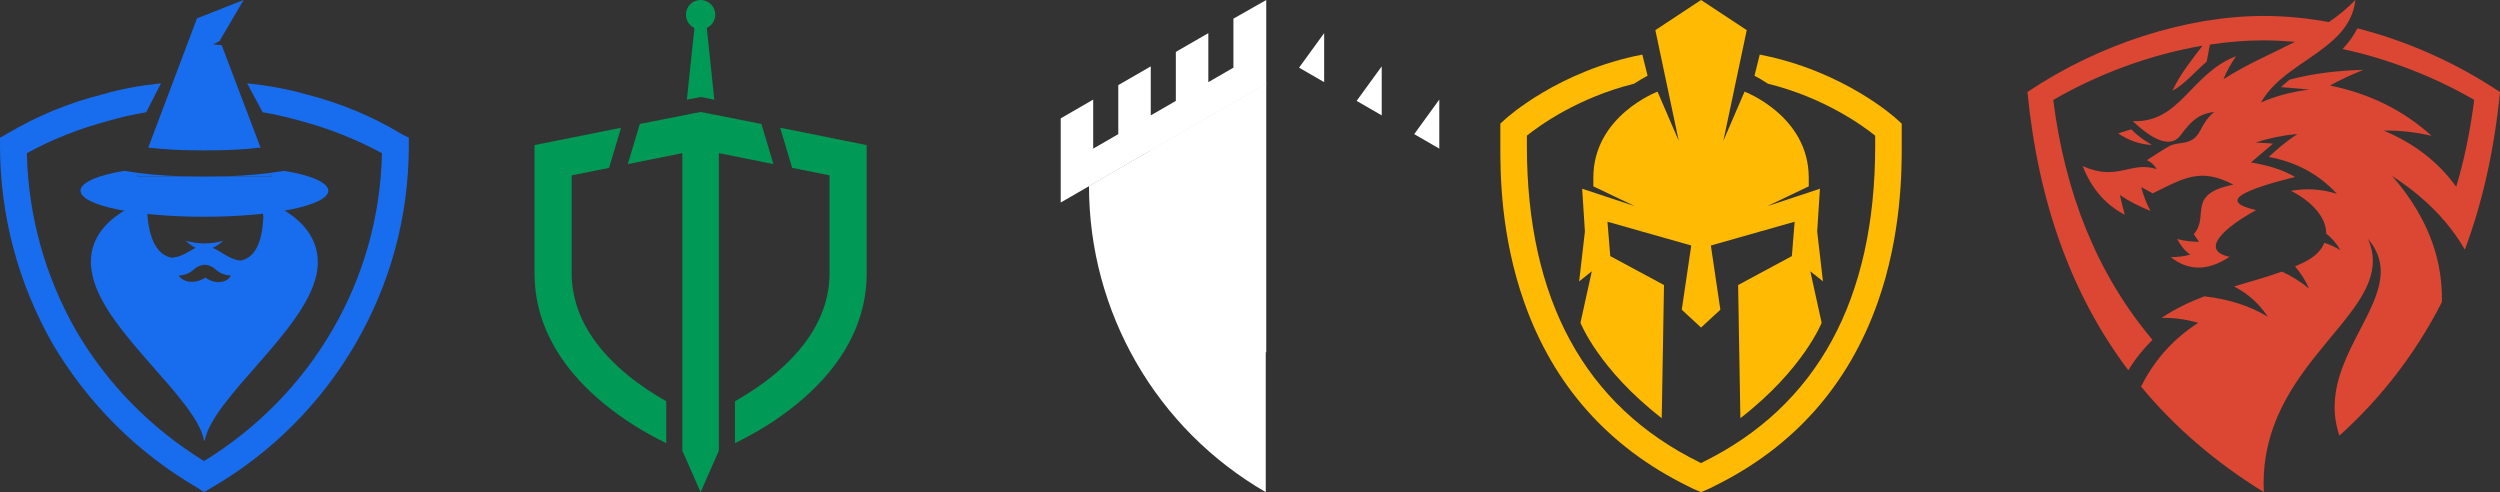 <?xml version="1.0" encoding="UTF-8" standalone="no"?><!DOCTYPE svg PUBLIC "-//W3C//DTD SVG 1.1//EN" "http://www.w3.org/Graphics/SVG/1.1/DTD/svg11.dtd"><svg width="100%" height="100%" viewBox="0 0 15875 3125" version="1.1" xmlns="http://www.w3.org/2000/svg" xmlns:xlink="http://www.w3.org/1999/xlink" xml:space="preserve" xmlns:serif="http://www.serif.com/" style="fill-rule:evenodd;clip-rule:evenodd;stroke-linejoin:round;stroke-miterlimit:2;"><rect x="0" y="0" width="15875" height="3125" fill="#333333" stroke="none"/><g><path d="M1663.38,1273.31l4.494,-0c4.473,-0 8.968,4.494 13.44,4.494c80.706,26.902 394.539,161.389 327.295,470.772c-80.705,358.669 -659.084,780.132 -708.393,1049.13l-4.473,0c-49.331,-268.996 -632.183,-690.459 -708.394,-1049.13c-80.705,-354.197 345.23,-475.266 345.23,-475.266c4.472,-4.473 -22.429,327.295 156.916,363.163c67.244,-4.472 107.608,-40.341 152.444,-62.77c-17.934,-8.968 -40.364,-22.407 -62.771,-44.837c80.706,22.43 161.411,22.43 237.622,0c-22.429,22.43 -44.836,35.869 -67.265,44.837c58.298,22.429 107.607,76.233 179.345,80.705c116.575,-22.407 139.004,-174.851 143.477,-277.964c-4.473,-35.869 -4.473,-67.266 -8.967,-103.134Zm-363.164,408c17.934,0 49.309,8.967 76.211,35.869c44.836,35.87 89.672,31.397 89.672,31.397c-17.934,44.814 -98.64,62.749 -161.389,13.439c-67.265,44.837 -143.476,31.375 -170.378,-13.439c-0,-0 44.836,4.473 89.673,-31.397c26.901,-26.902 58.276,-35.869 76.211,-35.869Z" style="fill:#186dee;"/><path d="M1802.36,1085c174.873,26.902 282.458,76.233 282.458,125.542c0,94.168 -354.197,165.906 -789.077,165.906c-434.903,0 -784.627,-71.738 -784.627,-165.906c0,-49.309 107.608,-98.64 277.986,-125.542c31.375,4.495 58.277,8.968 89.673,13.463l-8.967,22.407l856.343,-0l-13.462,-22.407c31.396,-4.495 62.771,-8.968 89.673,-13.463Z" style="fill:#186dee;"/><path d="M1246.41,1120.87l-376.604,-0l8.967,-22.407c107.585,13.439 233.128,22.407 367.637,22.407Zm466.277,-22.407l13.462,22.407l-381.099,-0c134.509,-0 260.051,-8.968 367.637,-22.407Zm-461.783,-981.885l295.899,-116.575l-152.444,260.051l-40.342,22.408l53.804,4.494l246.589,650.095c-107.607,13.462 -228.654,17.935 -358.669,17.935c-125.542,0 -246.611,-4.473 -354.197,-17.935l309.36,-820.473Z" style="fill:#186dee;"/><path d="M1255.38,3098.1c-381.099,-219.687 -699.426,-538.015 -923.608,-919.114c-210.72,-372.131 -331.768,-798.066 -331.768,-1255.38l0,-49.331l40.342,-22.407c188.313,-112.102 390.066,-197.28 605.281,-251.084c121.047,-35.869 246.589,-58.276 376.604,-71.738l-94.146,183.818c-80.705,13.462 -161.411,31.397 -237.622,53.804c-183.818,49.331 -358.691,116.575 -520.08,206.248c8.967,408 121.047,789.098 309.36,1120.89c197.258,340.735 479.739,627.688 816.001,833.914c336.262,-206.226 618.72,-493.179 815.979,-833.914c192.808,-331.79 304.887,-712.888 313.855,-1120.89c-165.884,-89.673 -336.263,-156.917 -520.081,-206.248c-80.705,-22.407 -156.938,-40.342 -237.622,-53.804l-98.642,-183.818c130.017,13.462 255.559,35.869 381.101,71.738c210.72,53.804 416.967,138.982 600.786,251.084l44.836,22.407l0,49.331c0,457.31 -121.069,883.245 -336.262,1255.38c-219.688,381.099 -538.037,699.427 -919.114,919.114l-44.836,26.902l-40.364,-26.902Z" style="fill:#186dee;fill-rule:nonzero;"/><path d="M802.539,1443.69c-31.374,-4.495 -246.589,201.753 26.902,538.015c-49.309,-174.851 -71.738,-354.196 -26.902,-538.015Z" style="fill:#186dee;"/><path d="M950.51,1739.61c-35.869,4.473 -201.775,246.59 130.015,524.554c-80.706,-161.389 -138.982,-331.768 -130.015,-524.554Z" style="fill:#186dee;"/><path d="M1107.43,1936.87c17.934,156.938 264.524,354.196 183.818,618.72c-22.407,-183.818 -228.655,-461.782 -183.818,-618.72Z" style="fill:#186dee;"/><path d="M1797.89,1443.69c31.375,-4.495 246.589,201.753 -26.902,538.015c49.309,-174.851 71.738,-354.196 26.902,-538.015Z" style="fill:#186dee;"/><path d="M1649.94,1739.61c35.869,4.473 201.753,246.59 -130.039,524.554c80.708,-161.389 139.006,-331.768 130.039,-524.554Z" style="fill:#186dee;"/><path d="M1475.06,1936.87c-17.935,156.938 -264.524,354.196 -183.819,618.72c22.429,-183.818 228.653,-461.782 183.819,-618.72Z" style="fill:#186dee;"/></g><g><g><path d="M8037.59,532.753l0,2592.25c-347.312,-200.466 -627.947,-486.04 -821.717,-821.67c-193.769,-335.677 -300.77,-721.469 -300.77,-1122.5l1122.49,-648.075Z" style="fill:#fff;fill-rule:nonzero;"/><path d="M8040.63,529.842l-0,1708.14c-228.867,-132.124 -413.804,-320.285 -541.464,-541.458c-127.708,-221.178 -198.186,-475.392 -198.186,-739.646l739.65,-427.034Z" style="fill:#fff;fill-rule:nonzero;"/><path d="M8040.63,0l-0,534.406l-1.283,-0.755l-0.428,-0.252l-0.474,0.252l-60.743,35.073l-97.788,56.474l-47.73,27.55l-159.289,91.936l-206.309,119.102l-159.291,91.965l-206.212,119.097l-159.338,91.97l-206.26,119.097l-0,-534.377l206.26,-119.098l-0,311.258l159.338,-91.97l-0,-311.281l206.212,-119.068l0,311.252l159.291,-91.965l-0,-311.286l206.309,-119.068l-0,311.252l159.289,-91.936l-0,-311.285l207.163,-117.616l1.283,-0.727Z" style="fill:#fff;fill-rule:nonzero;"/><path d="M8408.37,210.312l-0,311.252l-159.338,-91.936l159.338,-219.316Z" style="fill:#fff;fill-rule:nonzero;"/><path d="M8773.92,421.379l0,311.252l-159.29,-91.965l159.29,-219.287Z" style="fill:#fff;fill-rule:nonzero;"/><path d="M9139.51,632.44l0,311.258l-159.337,-91.97l159.337,-219.288Z" style="fill:#fff;fill-rule:nonzero;"/></g></g><path d="M4564.76,2862.13l-115.912,262.868l-115.911,-262.868l-0,-1889.69l-346.567,69.575l76.496,-254.901l385.982,-76.194l385.983,76.194l76.496,254.901l-346.567,-69.575l0,1889.69Zm-620.843,-2051.13l-549.639,110.338l0,813.653c0,365.601 209.067,638.468 443.324,830.112c128.648,105.247 257.657,182.327 393.005,249.146l-0,-266.43c-83.518,-47.483 -164.602,-100.378 -243.734,-165.105c-188.525,-154.219 -356.748,-369.383 -356.748,-647.723l0,-621.407l237.336,-47.664l76.456,-254.92Zm465.657,-633.439l-47.845,455.356l87.119,-17.021l87.12,17.021l-47.845,-455.356c31.81,-14.788 53.861,-47.06 53.861,-84.464c0,-51.406 -41.689,-93.095 -93.136,-93.095c-51.447,0 -93.135,41.689 -93.135,93.095c-0,37.404 22.051,69.676 53.861,84.464Zm544.206,633.439l549.638,110.338l0,813.653c0,365.601 -209.066,638.468 -443.324,830.112c-128.647,105.247 -257.657,182.327 -393.004,249.146l0,-266.43c83.518,-47.483 164.602,-100.378 243.714,-165.105c188.545,-154.219 356.768,-369.383 356.768,-647.723l-0,-621.407l-237.336,-47.664l-76.456,-254.92Z" style="fill:#095;fill-rule:nonzero;"/><path d="M13533,821.086l-82.484,26.245c69.986,46.241 141.222,69.986 214.331,73.109c-46.866,-26.868 -91.856,-58.114 -131.847,-99.354Zm1436.59,-641.123c314.931,79.986 629.236,219.331 905.44,404.919c-36.25,366.178 -110.602,699.236 -223.079,999.794c-38.75,-66.227 -81.852,-126.227 -128.727,-181.206c-96.852,-113.727 -211.203,-206.208 -333.68,-286.817c119.352,137.472 211.829,286.817 264.953,451.148c35.602,109.375 53.728,225.579 51.852,349.931c-166.203,324.953 -383.657,607.384 -651.111,848.587c-44.375,-131.226 -35.625,-253.078 -2.5,-367.43c98.727,-340.556 411.158,-616.736 183.704,-882.315c171.852,386.181 -413.033,652.986 -604.259,1206c-41.227,119.351 -64.352,251.828 -56.852,402.43c-304.94,-188.079 -564.887,-410.532 -779.845,-670.486c38.743,-76.875 86.234,-149.352 143.722,-215.579c60.614,-70 132.472,-133.102 219.331,-188.727c-68.111,-20.625 -143.722,-32.477 -231.829,-31.852c88.107,-59.374 179.338,-101.875 271.195,-136.851c142.472,16.875 278.699,54.976 403.051,129.977c-53.75,-80 -122.477,-145.602 -214.963,-192.477c103.736,-31.227 205.588,-58.727 304.315,-94.352c61.852,28.75 119.977,64.375 171.852,107.477c-21.875,-49.977 -50.625,-96.852 -88.75,-140.602c20,-8.75 40,-17.477 60,-27.477c66.226,-33.125 107.476,-75 126.227,-121.852c38.101,11.25 70.601,27.477 101.851,46.227c-23.125,-41.227 -53.75,-76.227 -89.976,-105.602c0.624,-94.352 -78.75,-196.831 -223.727,-271.192c93.125,-16.245 189.976,-13.123 291.828,19.373c-112.477,-122.477 -255.578,-201.836 -433.032,-234.329c55.602,-52.491 115.602,-101.854 182.454,-146.22c-93.102,8.748 -181.204,26.868 -266.206,54.363l111.229,6.873l-140.579,119.977c104.352,16.87 200.579,44.991 279.931,91.857c-316.806,79.983 -498.644,153.719 -246.831,210.583c-199.95,108.727 -363.667,254.942 -168.704,296.817c-146.847,96.227 -268.072,84.977 -373.676,1.875c41.241,-0 82.484,-4.375 123.724,-15.625c-33.118,-23.75 -60.613,-56.852 -83.108,-99.352c46.24,11.875 92.481,17.5 138.722,17.5l-33.118,-48.75c103.104,-114.972 -52.489,-253.072 251.826,-314.308c-206.835,-108.104 -310.565,-44.99 -512.398,55.614l-73.111,-39.993c14.373,54.365 33.118,104.979 58.738,151.22c-65.611,-26.244 -130.599,-58.114 -194.335,-100.605c11.247,48.741 21.245,89.357 31.243,124.975c-118.102,-61.236 -209.959,-161.843 -267.447,-309.313c221.206,101.23 306.19,-34.993 470.532,19.996c-14.372,-23.746 -34.368,-44.366 -62.488,-57.489c46.866,-29.368 92.482,-60.613 140.597,-88.106c64.986,-35.618 144.97,3.125 198.086,-99.982c22.495,-44.365 47.491,-84.356 89.356,-118.099c-84.358,11.247 -136.847,41.241 -212.458,146.22c-68.111,95.606 -193.711,18.12 -305.562,-87.482c303.689,11.871 366.176,-301.19 656.118,-412.419c-31.868,46.866 -59.989,94.982 -79.984,146.222c140.597,-91.233 300.574,-159.345 454.278,-237.453c-66.852,-5.623 -133.102,-9.373 -198.704,-9.373c-112.477,0 -226.829,9.373 -341.808,26.87l-20.62,108.727c-72.486,61.239 -138.723,141.848 -217.456,184.963c48.74,-106.229 121.849,-194.96 191.21,-286.817c-334.308,56.863 -667.365,181.838 -947.935,344.931c74.361,586.134 273.697,1099.15 629.875,1522.81c-58.738,59.375 -110.602,123.102 -153.095,193.727c-354.928,-471.157 -571.134,-1056.05 -640.495,-1767.15c452.407,-304.314 1010.42,-483.03 1499.7,-483.03c134.352,0 273.704,13.123 414.282,38.743c60.625,-40.618 116.852,-86.859 168.102,-139.972c-6.875,63.113 -28.75,115.602 -59.375,161.843c-32.477,49.365 -76.227,90.606 -124.329,129.349c-140.601,112.477 -324.328,198.086 -415.558,359.303c94.355,-41.243 196.832,-68.111 307.433,-81.858l-180.578,-15.623l53.75,-46.866c153.703,-40.616 310.555,-58.738 469.282,-62.486c-73.125,29.368 -143.727,61.861 -211.852,99.354c256.829,52.489 470.533,160.593 644.885,319.31c-99.977,-23.12 -201.829,-34.99 -303.704,-33.118c195.602,81.859 348.68,201.211 460.532,356.804c52.5,-175.588 90,-359.301 114.352,-551.764c-249.306,-144.345 -539.884,-259.322 -836.065,-323.061c37.477,-38.742 69.352,-82.483 94.352,-131.224Z" style="fill:#db4733;fill-rule:nonzero;"/><g><path d="M11575.7,1786.61l-36.567,-316.376l17.477,-271.793l-334.398,110.726l263.295,-125.839l-0,-55.363c-0,-392.609 -407.554,-545.993 -407.554,-545.993l-134.714,312.609l148.55,-703.208l-290.171,-191.373l-290.17,191.373l148.549,703.208l-134.714,-312.609c0,0 -407.553,153.384 -407.553,545.993l-0,55.363l263.295,125.839l-334.399,-110.726l17.478,271.793l-36.567,316.376l80.439,-64.028l-72.109,327.009c0,0 116.253,296.283 516.062,605.836l14.38,-845.436l-341.306,-183.714l-17.666,-218.335l532.053,150.999l-60.325,407.679l122.553,113.259l122.553,-113.259l-60.324,-407.679l532.053,-150.999l-17.666,218.335l-341.306,183.714l14.38,845.436c399.809,-309.553 516.061,-605.836 516.061,-605.836l-72.108,-327.009l80.439,64.028Z" style="fill:#ffba03;fill-rule:nonzero;"/><path d="M12076,785.319l-27.106,-25.012c-16.389,-15.113 -342.478,-310.321 -874.51,-413.655l-33.344,134.163c23.297,12.278 52.705,29.086 85.128,50.482c357.883,88.749 602.801,266.979 681.314,330.087l0.021,64.28c-0,976.362 -368.601,1652.46 -1095.55,2009.53l-7.095,3.914c-0.796,0.461 -1.905,1.089 -3.287,1.8c-1.339,-0.691 -2.428,-1.298 -3.181,-1.737l-7.201,-3.977c-726.944,-357.067 -1095.54,-1033.38 -1095.54,-2010.1l0.021,-63.694c78.597,-63.192 323.305,-241.129 681.021,-329.919c32.548,-21.486 62.061,-38.359 85.42,-50.671l-33.343,-134.163c-532.032,103.334 -858.121,398.542 -874.51,413.655l-27.106,25.012l-0.021,139.759c-0,169.669 -0,566.987 152.736,997.481c186.267,524.957 534.146,916.038 1034.07,1162.44c18.377,10.592 46.3,22.585 54.944,26.227l32.695,13.773l32.695,-13.773c8.645,-3.642 36.567,-15.635 54.945,-26.227c499.735,-246.319 847.613,-637.944 1034.07,-1164.07c152.736,-430.976 152.736,-840.937 152.736,-995.263l-0.021,-140.345Z" style="fill:#ffba03;fill-rule:nonzero;"/></g></svg>